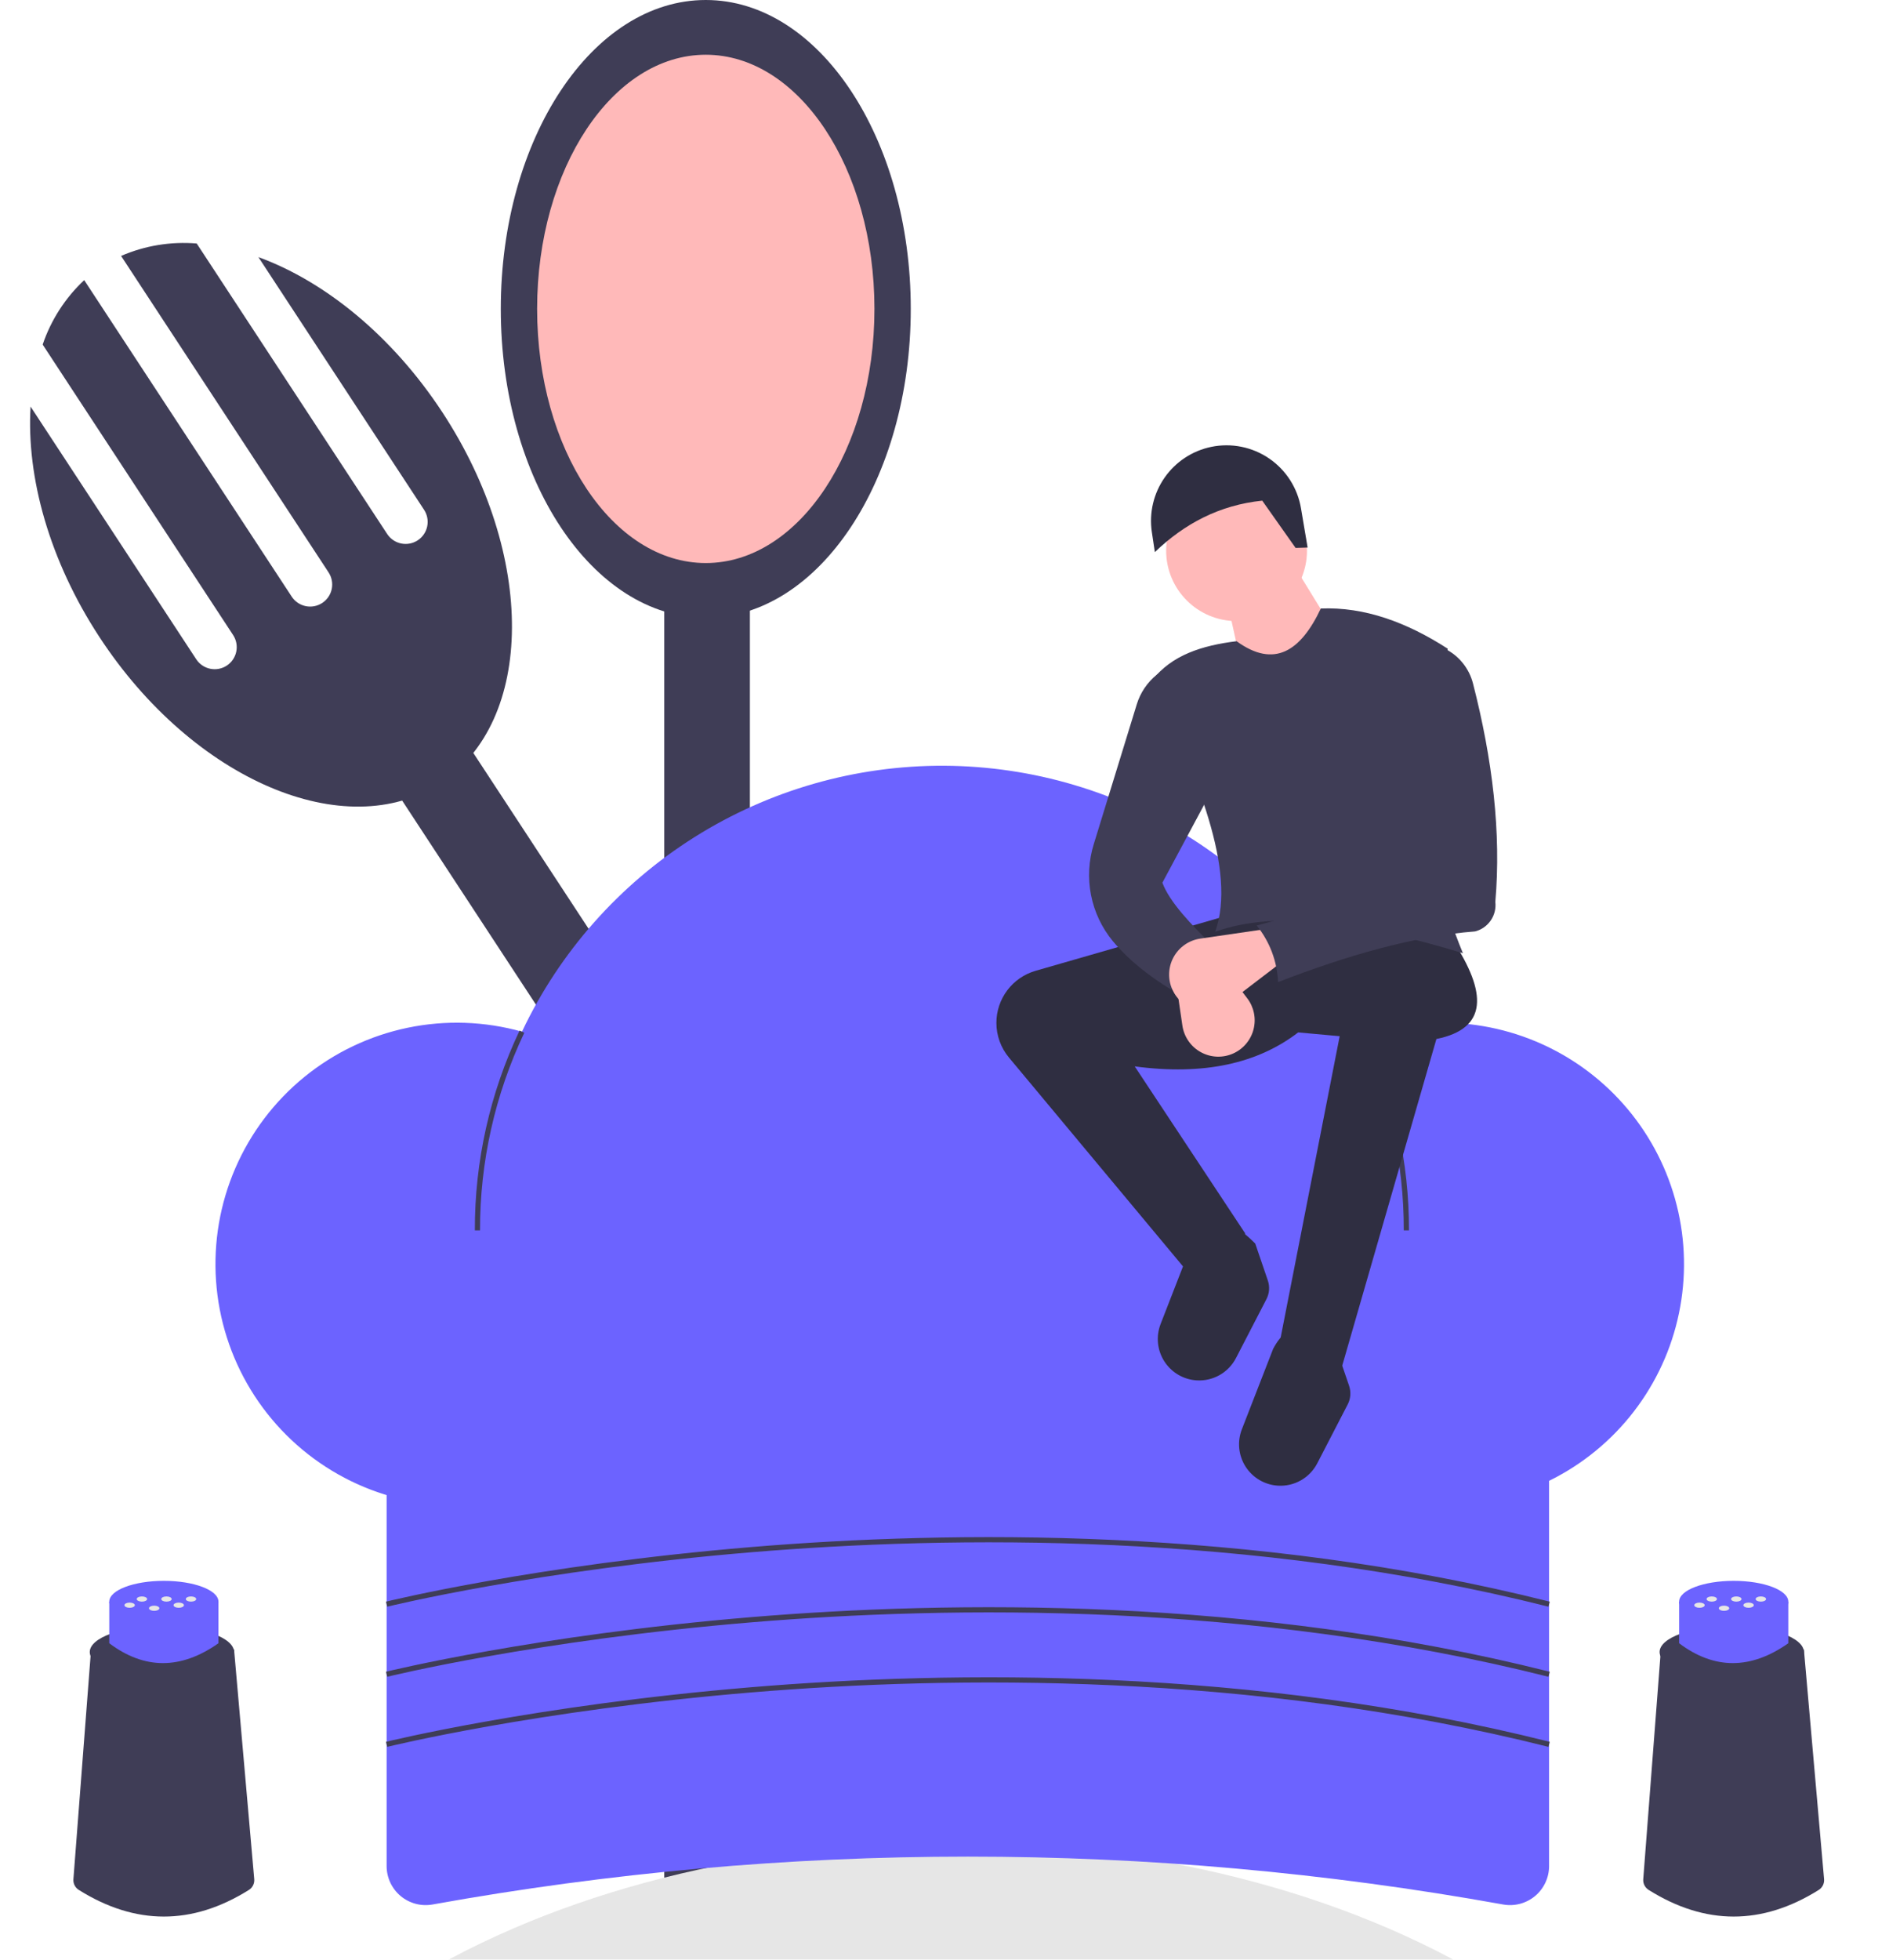 <svg width="728" height="755" viewBox="0 0 728 755" fill="none" xmlns="http://www.w3.org/2000/svg">
<g id="food" clip-path="url(#clip0_2_2)">
<g id="fork&#38;spoon">
<path id="Vector" d="M165.277 263.942L137.683 282.04L425.063 720.205L452.657 702.107L165.277 263.942Z" fill="#3F3D56"/>
<path id="Vector_2" d="M99.582 99.049L163.427 196.391C164.663 198.277 165.1 200.576 164.641 202.783C164.183 204.99 162.866 206.924 160.981 208.161C159.096 209.397 156.797 209.834 154.59 209.375C152.383 208.917 150.448 207.6 149.212 205.715L75.815 93.808C65.852 92.976 55.839 94.62 46.666 98.595L126.634 220.523C127.87 222.408 128.306 224.706 127.847 226.913C127.388 229.12 126.072 231.054 124.187 232.29C122.302 233.526 120.004 233.963 117.797 233.505C115.59 233.046 113.656 231.73 112.419 229.846L32.45 107.918C25.15 114.748 19.651 123.278 16.445 132.747L89.842 244.654C91.078 246.539 91.514 248.837 91.055 251.044C90.596 253.251 89.279 255.185 87.395 256.421C85.51 257.657 83.212 258.094 81.005 257.636C78.798 257.178 76.863 255.862 75.627 253.977L11.782 156.635C10.143 183.776 18.992 215.946 38.386 245.516C74.43 300.472 133.225 325.625 169.709 301.696C206.192 277.768 206.548 213.819 170.504 158.863C151.11 129.293 125.13 108.359 99.582 99.049Z" fill="#3F3D56"/>
<path id="Vector_3" d="M289 204H256V728H289V204Z" fill="#3F3D56"/>
<path id="Vector_4" d="M272 238C315.63 238 351 184.722 351 119C351 53.278 315.63 0 272 0C228.37 0 193 53.278 193 119C193 184.722 228.37 238 272 238Z" fill="#3F3D56"/>
<path id="Vector_5" d="M272 216.911C307.899 216.911 337 173.075 337 119C337 64.925 307.899 21.089 272 21.089C236.101 21.089 207 64.925 207 119C207 173.075 236.101 216.911 272 216.911Z" fill="#FFB9B9"/>
</g>
<g id="plate">
<path id="Vector_6" d="M366.5 1098C533.566 1098 669 1011.14 669 904C669 796.857 533.566 710 366.5 710C199.434 710 64 796.857 64 904C64 1011.14 199.434 1098 366.5 1098Z" fill="#E6E6E6"/>
</g>
<g id="hat">
<path id="Vector_7" d="M579.268 733.693C442.855 709.105 303.145 709.105 166.732 733.693C164.565 734.086 162.339 733.998 160.209 733.436C158.08 732.874 156.1 731.852 154.409 730.441C152.718 729.031 151.357 727.266 150.422 725.272C149.488 723.278 149.002 721.103 149 718.901V532H597V718.901C596.998 721.103 596.512 723.278 595.578 725.272C594.643 727.266 593.282 729.031 591.591 730.441C589.9 731.852 587.92 732.874 585.791 733.436C583.661 733.998 581.435 734.086 579.268 733.693V733.693Z" fill="#6C63FF"/>
<path id="Vector_8" d="M556 394C545.656 393.991 535.382 395.71 525.605 399.086C511.343 368.154 488.555 341.931 459.913 323.495C431.272 305.059 397.966 295.174 363.904 295.002C329.843 294.83 296.439 304.377 267.613 322.523C238.786 340.669 215.734 366.66 201.161 397.447C186.811 393.421 171.703 392.904 157.111 395.937C142.519 398.97 128.87 405.466 117.313 414.877C105.756 424.288 96.63 436.339 90.704 450.014C84.778 463.689 82.225 478.589 83.26 493.457C84.296 508.325 88.889 522.726 96.653 535.448C104.418 548.169 115.126 558.839 127.876 566.557C140.626 574.275 155.044 578.817 169.915 579.798C184.787 580.78 199.677 578.173 213.331 572.197C229.741 597.204 252.155 617.7 278.526 631.814C304.897 645.928 334.384 653.211 364.294 652.995C394.203 652.78 423.582 645.075 449.747 630.582C475.913 616.09 498.03 595.273 514.079 570.033C526.617 576.363 540.426 579.771 554.47 580.001C568.514 580.231 582.427 577.277 595.166 571.361C607.905 565.446 619.139 556.722 628.024 545.844C636.91 534.966 643.216 522.217 646.47 508.553C649.724 494.89 649.841 480.667 646.812 466.951C643.783 453.236 637.688 440.385 628.982 429.363C620.277 418.34 609.188 409.432 596.549 403.308C583.909 397.183 570.046 394.001 556 394V394Z" fill="#6C63FF"/>
<path id="Vector_9" d="M185 474H183C182.932 447.373 188.825 421.068 200.247 397.015L202.055 397.871C190.76 421.657 184.932 447.669 185 474V474Z" fill="#3F3D56"/>
<path id="Vector_10" d="M543 474H541C541.062 448.276 535.501 422.849 524.706 399.499L526.522 398.661C537.439 422.273 543.063 447.986 543 474V474Z" fill="#3F3D56"/>
<path id="Vector_11" d="M149.241 618.971L148.759 617.029C149.323 616.89 206.162 602.93 289.459 596.003C366.34 589.61 482.146 588.068 597.244 617.03L596.756 618.97C481.939 590.08 366.387 591.615 289.667 597.993C206.519 604.904 149.804 618.831 149.241 618.971Z" fill="#3F3D56"/>
<path id="Vector_12" d="M149.241 645.971L148.759 644.029C149.323 643.89 206.162 629.93 289.459 623.003C366.34 616.61 482.146 615.068 597.244 644.03L596.756 645.97C481.939 617.08 366.387 618.617 289.667 624.993C206.519 631.904 149.804 645.831 149.241 645.971Z" fill="#3F3D56"/>
<path id="Vector_13" d="M149.241 672.971L148.759 671.029C149.323 670.89 206.162 656.93 289.459 650.003C366.34 643.61 482.146 642.068 597.244 671.03L596.756 672.97C481.939 644.08 366.387 645.617 289.667 651.993C206.519 658.904 149.804 672.831 149.241 672.971Z" fill="#3F3D56"/>
</g>
<g id="man">
<path id="Vector_14" d="M517.267 526.156L493.037 517.918L516.298 399.189L500.306 397.735C484.712 409.699 463.946 414.39 437.307 410.819L479.952 475.272L458.207 490.622L388.839 407.416C385.712 403.666 384 398.938 384 394.055C384 389.528 385.472 385.124 388.194 381.507C390.916 377.891 394.741 375.257 399.091 374.004L473.168 352.667L559.912 362.359C573.027 382.353 573.54 396.258 553.576 400.27L517.267 526.156Z" fill="#2F2E41"/>
<path id="Vector_15" d="M492.467 572.344C489.962 572.185 487.53 571.438 485.368 570.163C483.207 568.888 481.376 567.122 480.025 565.006C478.674 562.891 477.841 560.487 477.594 557.99C477.347 555.492 477.692 552.972 478.601 550.633L490.647 519.657C496.766 508.066 505.164 509.517 515.08 519.657L519.926 533.872C520.325 535.043 520.483 536.282 520.391 537.515C520.3 538.748 519.959 539.95 519.391 541.048L507.65 563.749C506.226 566.5 504.033 568.778 501.337 570.305C498.641 571.831 495.559 572.539 492.467 572.344V572.344Z" fill="#2F2E41"/>
<path id="Vector_16" d="M461.152 531.781C458.647 531.622 456.215 530.875 454.054 529.601C451.892 528.326 450.061 526.559 448.71 524.444C447.36 522.329 446.527 519.925 446.279 517.427C446.032 514.93 446.377 512.409 447.287 510.07L459.333 479.094C465.451 467.503 473.849 468.954 483.765 479.094L488.611 493.31C489.01 494.48 489.169 495.719 489.077 496.952C488.985 498.186 488.645 499.387 488.076 500.486L476.335 523.186C474.912 525.938 472.718 528.216 470.022 529.742C467.326 531.268 464.244 531.977 461.152 531.781Z" fill="#2F2E41"/>
<path id="Vector_17" d="M476.56 239.269C491.548 239.269 503.698 227.119 503.698 212.131C503.698 197.143 491.548 184.993 476.56 184.993C461.572 184.993 449.422 197.143 449.422 212.131C449.422 227.119 461.572 239.269 476.56 239.269Z" fill="#FFB9B9"/>
<path id="Vector_18" d="M518.721 250.415L481.406 269.799L473.652 234.907L499.336 218.915L518.721 250.415Z" fill="#FFB9B9"/>
<path id="Vector_19" d="M563.789 367.205C526.555 355.959 492.771 350.132 468.322 358.967C476.749 335.258 461.194 299.055 444.091 262.045C451.471 252.398 463.237 248.662 476.56 247.022C491.137 257.607 501.301 250.813 509.029 234.423C525.882 233.746 542.124 239.714 557.974 249.93C545.584 289.616 547.814 328.696 563.789 367.205Z" fill="#3F3D56"/>
<path id="Vector_20" d="M467.837 364.782C461.957 368.247 456.531 374.085 451.36 381.258C442.622 375.909 434.932 369.819 428.874 362.576C424.634 357.44 421.743 351.327 420.463 344.791C419.183 338.255 419.554 331.503 421.544 325.147L438.105 271.325C439.48 266.855 442.152 262.894 445.782 259.944L447.968 258.168L469.775 299.36L447.968 340.067C450.734 347.482 458.883 356.046 467.837 364.782Z" fill="#3F3D56"/>
<path id="Vector_21" d="M475.343 405.817C473.366 406.719 471.206 407.148 469.035 407.07C466.863 406.993 464.74 406.411 462.832 405.371C460.924 404.332 459.284 402.862 458.042 401.079C456.8 399.296 455.99 397.249 455.676 395.099L452.072 370.424L464.672 363.64L480.663 384.573C481.94 386.245 482.824 388.184 483.249 390.244C483.675 392.305 483.63 394.435 483.119 396.476C482.608 398.518 481.643 400.417 480.297 402.034C478.951 403.652 477.258 404.945 475.343 405.817V405.817Z" fill="#FFB9B9"/>
<path id="Vector_22" d="M503.94 210.943L499.307 211.081L486.454 192.873C469.984 194.576 456.489 201.731 445.068 212.692L443.91 204.972C442.806 197.61 444.565 190.105 448.825 184.001C453.085 177.896 459.523 173.656 466.813 172.153H466.813C470.643 171.364 474.592 171.354 478.425 172.124C482.259 172.895 485.898 174.43 489.124 176.638C492.351 178.846 495.1 181.682 497.207 184.976C499.313 188.27 500.734 191.955 501.385 195.81L503.94 210.943Z" fill="#2F2E41"/>
<path id="Vector_23" d="M451.828 381.268C450.927 379.291 450.498 377.131 450.575 374.96C450.653 372.789 451.234 370.665 452.274 368.757C453.314 366.849 454.783 365.209 456.566 363.967C458.349 362.726 460.397 361.916 462.547 361.602L487.221 357.997L494.006 370.597L473.072 386.588C471.4 387.865 469.462 388.749 467.401 389.175C465.34 389.6 463.21 389.555 461.169 389.044C459.128 388.533 457.228 387.569 455.611 386.222C453.994 384.876 452.701 383.183 451.828 381.268V381.268Z" fill="#FFB9B9"/>
<path id="Vector_24" d="M568.49 358.824C545.015 360.647 519.384 367.967 492.552 378.351C492.219 370.386 489.33 362.739 484.314 356.543C508.684 350.125 530.798 342.592 544.405 330.859L536.167 268.83L554.097 248.476L557.19 250.09C559.759 251.424 562.018 253.284 563.821 255.548C565.625 257.813 566.932 260.431 567.659 263.233C575.23 292.682 578.592 320.898 576.281 347.451C576.579 349.968 575.954 352.509 574.521 354.6C573.089 356.692 570.946 358.192 568.49 358.824V358.824Z" fill="#3F3D56"/>
</g>
<g id="salt&#38;pepper">
<path id="Vector_25" d="M95.886 728.112C74.054 741.767 52.221 741.761 30.389 728.095C29.698 727.669 29.136 727.062 28.766 726.34C28.395 725.618 28.23 724.808 28.288 723.998L35.1 635.437H90.2L97.983 723.967C98.05 724.784 97.89 725.604 97.52 726.336C97.15 727.067 96.584 727.682 95.886 728.112V728.112Z" fill="#3F3D56"/>
<path id="Vector_26" d="M62.396 646.457C77.752 646.457 90.2 641.972 90.2 636.439C90.2 630.906 77.752 626.421 62.396 626.421C47.04 626.421 34.592 630.906 34.592 636.439C34.592 641.972 47.04 646.457 62.396 646.457Z" fill="#3F3D56"/>
<path id="Vector_27" d="M84.189 633.057C69.701 643.249 55.675 643.249 42.113 633.057V617.028H84.189V633.057Z" fill="#6C63FF"/>
<path id="Vector_28" d="M63.151 625.042C74.77 625.042 84.189 621.454 84.189 617.028C84.189 612.601 74.77 609.013 63.151 609.013C51.532 609.013 42.113 612.601 42.113 617.028C42.113 621.454 51.532 625.042 63.151 625.042Z" fill="#6C63FF"/>
<path id="Vector_29" d="M64.153 617.028C65.26 617.028 66.156 616.579 66.156 616.026C66.156 615.473 65.26 615.024 64.153 615.024C63.046 615.024 62.149 615.473 62.149 616.026C62.149 616.579 63.046 617.028 64.153 617.028Z" fill="#E6E6E6"/>
<path id="Vector_30" d="M73.614 617.028C74.721 617.028 75.618 616.579 75.618 616.026C75.618 615.473 74.721 615.024 73.614 615.024C72.507 615.024 71.61 615.473 71.61 616.026C71.61 616.579 72.507 617.028 73.614 617.028Z" fill="#E6E6E6"/>
<path id="Vector_31" d="M68.883 619.393C69.99 619.393 70.887 618.945 70.887 618.391C70.887 617.838 69.99 617.389 68.883 617.389C67.777 617.389 66.88 617.838 66.88 618.391C66.88 618.945 67.777 619.393 68.883 619.393Z" fill="#E6E6E6"/>
<path id="Vector_32" d="M49.961 619.393C51.068 619.393 51.965 618.945 51.965 618.391C51.965 617.838 51.068 617.389 49.961 617.389C48.855 617.389 47.958 617.838 47.958 618.391C47.958 618.945 48.855 619.393 49.961 619.393Z" fill="#E6E6E6"/>
<path id="Vector_33" d="M54.692 617.028C55.798 617.028 56.695 616.579 56.695 616.026C56.695 615.473 55.798 615.024 54.692 615.024C53.585 615.024 52.688 615.473 52.688 616.026C52.688 616.579 53.585 617.028 54.692 617.028Z" fill="#E6E6E6"/>
<path id="Vector_34" d="M59.422 620.576C60.529 620.576 61.426 620.127 61.426 619.574C61.426 619.021 60.529 618.572 59.422 618.572C58.316 618.572 57.419 619.021 57.419 619.574C57.419 620.127 58.316 620.576 59.422 620.576Z" fill="#E6E6E6"/>
<path id="Vector_35" d="M700.886 728.112C679.054 741.767 657.221 741.761 635.389 728.095C634.698 727.669 634.136 727.062 633.766 726.34C633.395 725.618 633.23 724.808 633.287 723.998L640.1 635.437H695.2L702.983 723.967C703.05 724.784 702.89 725.604 702.52 726.336C702.15 727.067 701.584 727.682 700.886 728.112V728.112Z" fill="#3F3D56"/>
<path id="Vector_36" d="M667.396 646.457C682.752 646.457 695.2 641.972 695.2 636.439C695.2 630.906 682.752 626.421 667.396 626.421C652.04 626.421 639.592 630.906 639.592 636.439C639.592 641.972 652.04 646.457 667.396 646.457Z" fill="#3F3D56"/>
<path id="Vector_37" d="M689.189 633.057C674.701 643.249 660.675 643.249 647.113 633.057V617.028H689.189V633.057Z" fill="#6C63FF"/>
<path id="Vector_38" d="M668.151 625.042C679.77 625.042 689.189 621.454 689.189 617.028C689.189 612.601 679.77 609.013 668.151 609.013C656.532 609.013 647.113 612.601 647.113 617.028C647.113 621.454 656.532 625.042 668.151 625.042Z" fill="#6C63FF"/>
<path id="Vector_39" d="M669.153 617.028C670.259 617.028 671.156 616.579 671.156 616.026C671.156 615.473 670.259 615.024 669.153 615.024C668.046 615.024 667.149 615.473 667.149 616.026C667.149 616.579 668.046 617.028 669.153 617.028Z" fill="#E6E6E6"/>
<path id="Vector_40" d="M678.614 617.028C679.721 617.028 680.618 616.579 680.618 616.026C680.618 615.473 679.721 615.024 678.614 615.024C677.507 615.024 676.61 615.473 676.61 616.026C676.61 616.579 677.507 617.028 678.614 617.028Z" fill="#E6E6E6"/>
<path id="Vector_41" d="M673.883 619.393C674.99 619.393 675.887 618.945 675.887 618.391C675.887 617.838 674.99 617.389 673.883 617.389C672.777 617.389 671.88 617.838 671.88 618.391C671.88 618.945 672.777 619.393 673.883 619.393Z" fill="#E6E6E6"/>
<path id="Vector_42" d="M654.961 619.393C656.068 619.393 656.965 618.945 656.965 618.391C656.965 617.838 656.068 617.389 654.961 617.389C653.855 617.389 652.958 617.838 652.958 618.391C652.958 618.945 653.855 619.393 654.961 619.393Z" fill="#E6E6E6"/>
<path id="Vector_43" d="M659.692 617.028C660.798 617.028 661.695 616.579 661.695 616.026C661.695 615.473 660.798 615.024 659.692 615.024C658.585 615.024 657.688 615.473 657.688 616.026C657.688 616.579 658.585 617.028 659.692 617.028Z" fill="#E6E6E6"/>
<path id="Vector_44" d="M664.422 620.576C665.529 620.576 666.426 620.127 666.426 619.574C666.426 619.021 665.529 618.572 664.422 618.572C663.316 618.572 662.419 619.021 662.419 619.574C662.419 620.127 663.316 620.576 664.422 620.576Z" fill="#E6E6E6"/>
</g>
</g>
<defs>
<clipPath id="clip0_2_2">
<rect width="728" height="754.885" fill="white"/>
</clipPath>
</defs>
</svg>
